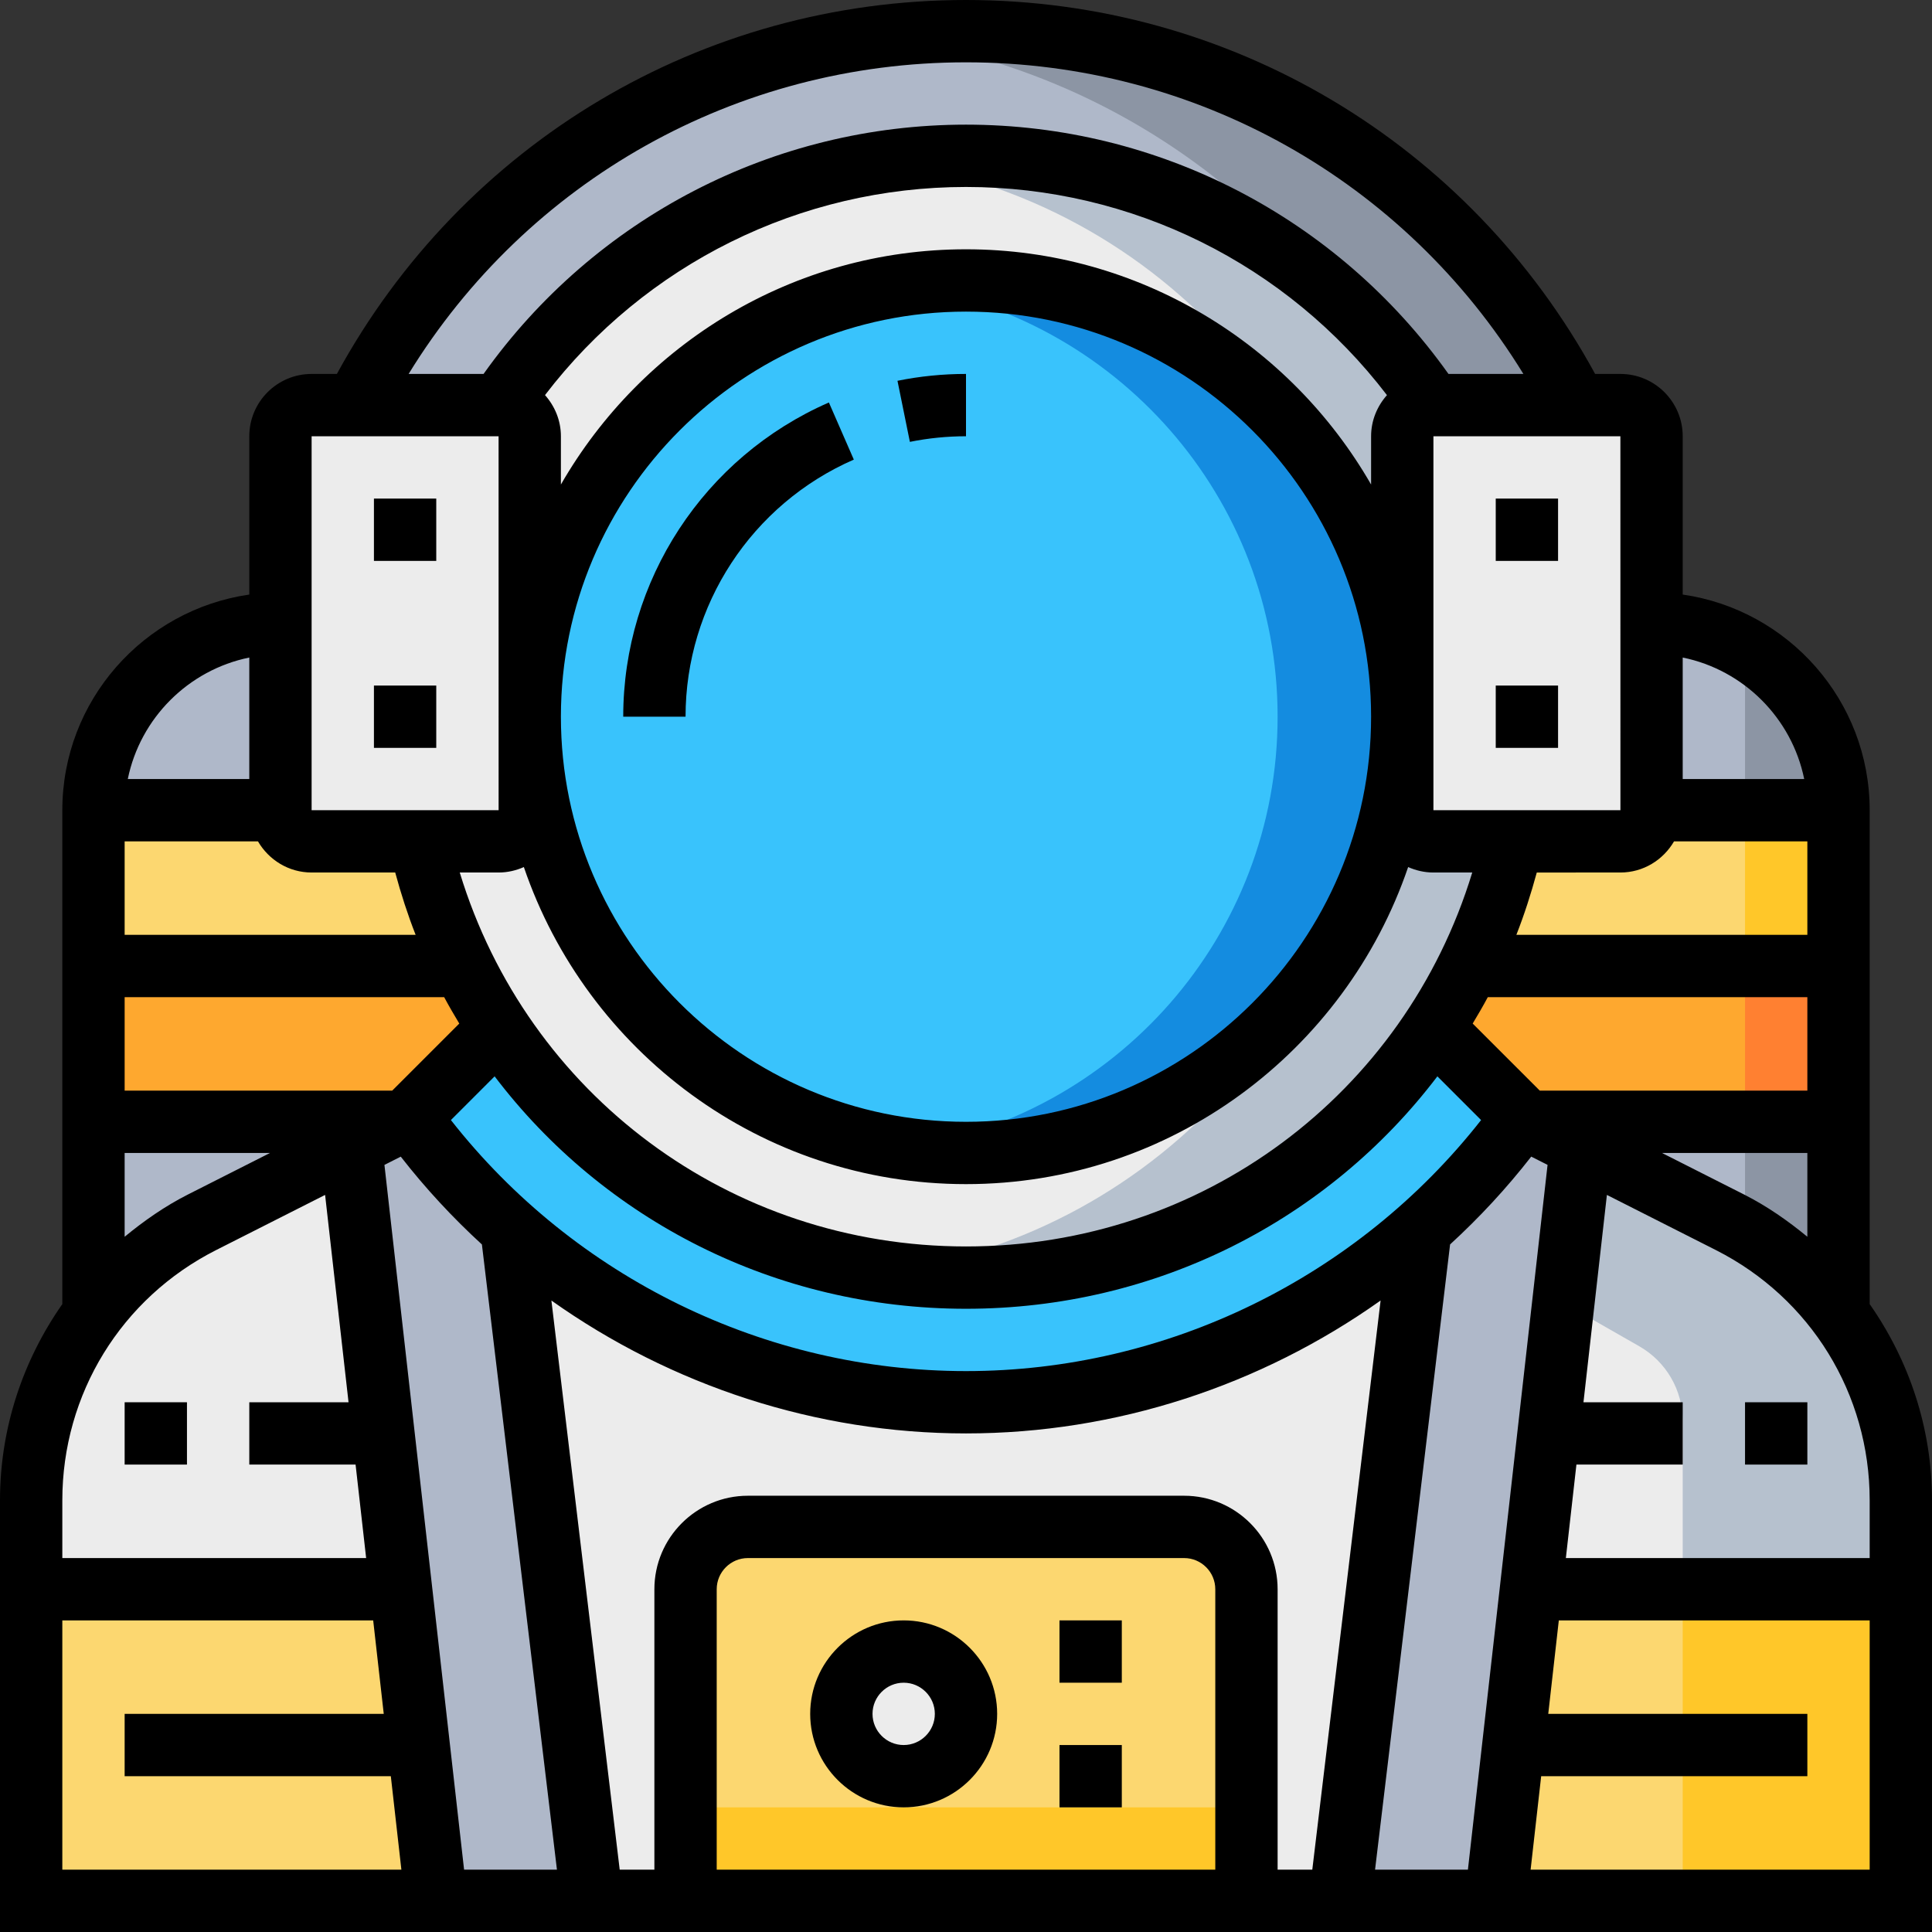 <?xml version="1.0" encoding="iso-8859-1"?>
<!-- Generator: Adobe Illustrator 19.0.0, SVG Export Plug-In . SVG Version: 6.00 Build 0)  -->
<svg version="1.1" id="Capa_1" xmlns="http://www.w3.org/2000/svg" xmlns:xlink="http://www.w3.org/1999/xlink" x="0px" y="0px"
	 viewBox="0 0 496 496" style="enable-background:new 0 0 496 496;" xml:space="preserve">
<rect x="0" y="0" width="496" height="496" fill="#333333" stroke="none"/>
<path style="fill:#AFB8C9;" d="M248,8c-68.392,0-127.68,39.016-156.808,96h313.616C375.68,47.016,316.392,8,248,8z"/>
<path style="fill:#8C95A4;" d="M248,8c-7.6,0-15.064,0.56-22.408,1.488C284.36,16.968,334.104,53.344,360,104h44.808
	C375.68,47.016,316.392,8,248,8z"/>
<path style="fill:#AFB8C9;" d="M424,160H72c-26.512,0-48,21.488-48,48v128h448V208C472,181.488,450.512,160,424,160z"/>
<path style="fill:#8C95A4;" d="M448,166.472V336h24V208C472,190.24,462.336,174.776,448,166.472z"/>
<rect x="24" y="248" style="fill:#FEA82F;" width="448" height="40"/>
<rect x="24" y="208" style="fill:#FCD770;" width="448" height="40"/>
<rect x="448" y="248" style="fill:#FF8031;" width="24" height="40"/>
<rect x="448" y="208" style="fill:#FFC729;" width="24" height="40"/>
<path style="fill:#ECECEC;" d="M444.128,313.792l-53.32-26.984H105.192l-53.32,26.984C24.96,327.416,8,355.008,8,385.176V488h480
	V385.176C488,355.008,471.04,327.416,444.128,313.792z"/>
<path style="fill:#B6C1CE;" d="M444.128,313.792l-53.32-26.984h-70.68L320,288l100.872,57.64
	c6.88,3.936,11.128,11.248,11.128,19.176V488h56V385.176C488,355.008,471.04,327.416,444.128,313.792z"/>
<polygon style="fill:#FCD770;" points="384,488 488,488 488,408 392,408 "/>
<rect x="432" y="408" style="fill:#FFC729;" width="56" height="80"/>
<polygon style="fill:#FCD770;" points="112,488 8,488 8,408 104,408 "/>
<circle style="fill:#ECECEC;" cx="248" cy="184" r="144"/>
<path style="fill:#B6C1CE;" d="M248,40c-6.808,0-13.448,0.632-20,1.552c70.04,9.752,124,69.72,124,142.448
	c0,72.72-53.96,132.696-124,142.448c6.552,0.92,13.192,1.552,20,1.552c79.528,0,144-64.472,144-144S327.528,40,248,40z"/>
<circle style="fill:#39C3FC;" cx="248" cy="184" r="112"/>
<path style="fill:#148CE0;" d="M248,72c-5.448,0-10.76,0.52-16,1.272c54.256,7.784,96,54.32,96,110.728s-41.744,102.944-96,110.728
	c5.24,0.752,10.552,1.272,16,1.272c61.856,0,112-50.144,112-112S309.856,72,248,72z"/>
<path style="fill:#39C3FC;" d="M368,264h-0.384c-25.84,38.552-69.72,64-119.616,64s-93.776-25.448-119.616-64H128l-22.808,22.808
	C137.152,331.128,189.184,360,248,360s110.848-28.872,142.808-73.192L368,264z"/>
<g>
	<polygon style="fill:#AFB8C9;" points="90.296,296 112,488 152,488 130.88,312 104,288 	"/>
	<polygon style="fill:#AFB8C9;" points="405.704,296 384,488 344,488 365.12,312 392,288 	"/>
</g>
<path style="fill:#FCD770;" d="M304,392H192c-8.84,0-16,7.16-16,16v80h144v-80C320,399.16,312.84,392,304,392z"/>
<rect x="176" y="464" style="fill:#FFC729;" width="144" height="24"/>
<g>
	<circle style="fill:#ECECEC;" cx="232" cy="440" r="16"/>
	<path style="fill:#ECECEC;" d="M128,216H80c-4.416,0-8-3.584-8-8v-96c0-4.416,3.584-8,8-8h48c4.416,0,8,3.584,8,8v96
		C136,212.416,132.416,216,128,216z"/>
	<path style="fill:#ECECEC;" d="M416,216h-48c-4.416,0-8-3.584-8-8v-96c0-4.416,3.584-8,8-8h48c4.416,0,8,3.584,8,8v96
		C424,212.416,420.416,216,416,216z"/>
</g>
<path d="M233.592,113.44c4.704-0.952,9.552-1.44,14.408-1.44V96c-5.928,0-11.84,0.592-17.592,1.76L233.592,113.44z"/>
<path d="M160,184h16c0-28.632,16.96-54.544,43.2-66.008l-6.4-14.664C180.72,117.344,160,149.008,160,184z"/>
<path d="M480,334.8V208c0-28.152-20.904-51.456-48-55.36V112c0-8.824-7.176-16-16-16h-6.488C377.176,36.696,315.8,0,248,0
	S118.824,36.696,86.488,96H80c-8.824,0-16,7.176-16,16v40.64c-27.096,3.904-48,27.208-48,55.36v126.8
	C5.856,349.288,0,366.664,0,385.168V496h496V385.168C496,366.672,490.144,349.288,480,334.8z M312,480H184v-72c0-4.408,3.592-8,8-8
	h112c4.408,0,8,3.592,8,8V480z M304,384H192c-13.232,0-24,10.768-24,24v72h-8.904L141.56,333.88C172.344,355.72,209.488,368,248,368
	s75.656-12.28,106.44-34.12L336.904,480H328v-72C328,394.768,317.232,384,304,384z M98.696,299.064l4.192-2.12
	c6.344,8.136,13.32,15.664,20.832,22.544L142.984,480h-23.84L98.696,299.064z M139.92,101.432C165.616,67.824,205.4,48,248,48
	c42.624,0,82.376,19.824,108.072,53.44C353.568,104.264,352,107.936,352,112v12.392C331.272,88.368,292.464,64,248,64
	s-83.272,24.368-104,60.392V112C144,107.936,142.432,104.264,139.92,101.432z M248,288c-57.344,0-104-46.656-104-104
	S190.656,80,248,80s104,46.656,104,104S305.344,288,248,288z M248,304c52.656,0,97.392-34.136,113.512-81.4
	c1.992,0.88,4.176,1.4,6.488,1.4h9.968c-17.376,56.992-69.416,96-129.968,96s-112.592-39.008-129.968-96H128
	c2.312,0,4.496-0.52,6.488-1.4C150.608,269.864,195.344,304,248,304z M429.776,216H464v24h-74.704c2.032-5.176,3.752-10.528,5.24-16
	H416C421.896,224,427,220.76,429.776,216z M447.736,306.656L426.68,296H464v21.512C459.016,313.408,453.672,309.664,447.736,306.656
	z M464,280h-68.688l-17.232-17.224c1.336-2.224,2.656-4.472,3.88-6.776H464V280z M248,352c-51.544,0-100.48-23.976-132.24-64.448
	l11.224-11.224C154.936,313.136,198.992,336,248,336s93.064-22.864,121.016-59.672l11.224,11.224
	C348.48,328.024,299.544,352,248,352z M117.912,262.776L100.688,280H32v-24h82.032C115.256,258.304,116.576,260.544,117.912,262.776
	z M69.32,296l-21.056,10.656c-5.936,3.008-11.28,6.752-16.264,10.856V296H69.32z M372.28,319.48
	c7.512-6.88,14.488-14.4,20.832-22.544l4.192,2.12L376.856,480h-23.84L372.28,319.48z M404.712,376H432v-16h-25.48l6.016-53.232
	l27.976,14.16C464.864,333.256,480,357.872,480,385.168V400h-78L404.712,376z M463.192,200H432v-31.192
	C447.648,172,460,184.352,463.192,200z M416.008,208H368v-96h48L416.008,208z M248,16c58.944,0,112.608,30.352,143.096,80h-19.232
	C343.312,55.864,297.408,32,248,32c-49.376,0-95.312,23.872-123.856,64h-19.24C135.392,46.352,189.056,16,248,16z M80,112h48
	l0.008,71.824c0,0.064-0.008,0.12-0.008,0.176s0.008,0.112,0.008,0.176V208H80V112z M101.464,224c1.48,5.472,3.208,10.824,5.24,16
	H32v-24h34.224c2.776,4.76,7.88,8,13.776,8H101.464z M64,168.808V200H32.808C36,184.352,48.352,172,64,168.808z M55.488,320.928
	l27.976-14.16L89.48,360H64v16h27.288L94,400H16v-14.832C16,357.872,31.136,333.256,55.488,320.928z M16,416h79.808l2.712,24H32v16
	h68.336l2.712,24H16V416z M392.952,480l2.712-24H464v-16h-66.52l2.712-24H480v64H392.952z"/>
<rect x="272" y="416" width="16" height="16"/>
<rect x="272" y="448" width="16" height="16"/>
<path d="M232,416c-13.232,0-24,10.768-24,24s10.768,24,24,24s24-10.768,24-24S245.232,416,232,416z M232,448c-4.408,0-8-3.592-8-8
	s3.592-8,8-8s8,3.592,8,8S236.408,448,232,448z"/>
<rect x="96" y="128" width="16" height="16"/>
<rect x="96" y="176" width="16" height="16"/>
<rect x="384" y="128" width="16" height="16"/>
<rect x="384" y="176" width="16" height="16"/>
<rect x="32" y="360" width="16" height="16"/>
<rect x="448" y="360" width="16" height="16"/>
<g>
</g>
<g>
</g>
<g>
</g>
<g>
</g>
<g>
</g>
<g>
</g>
<g>
</g>
<g>
</g>
<g>
</g>
<g>
</g>
<g>
</g>
<g>
</g>
<g>
</g>
<g>
</g>
<g>
</g>
</svg>
